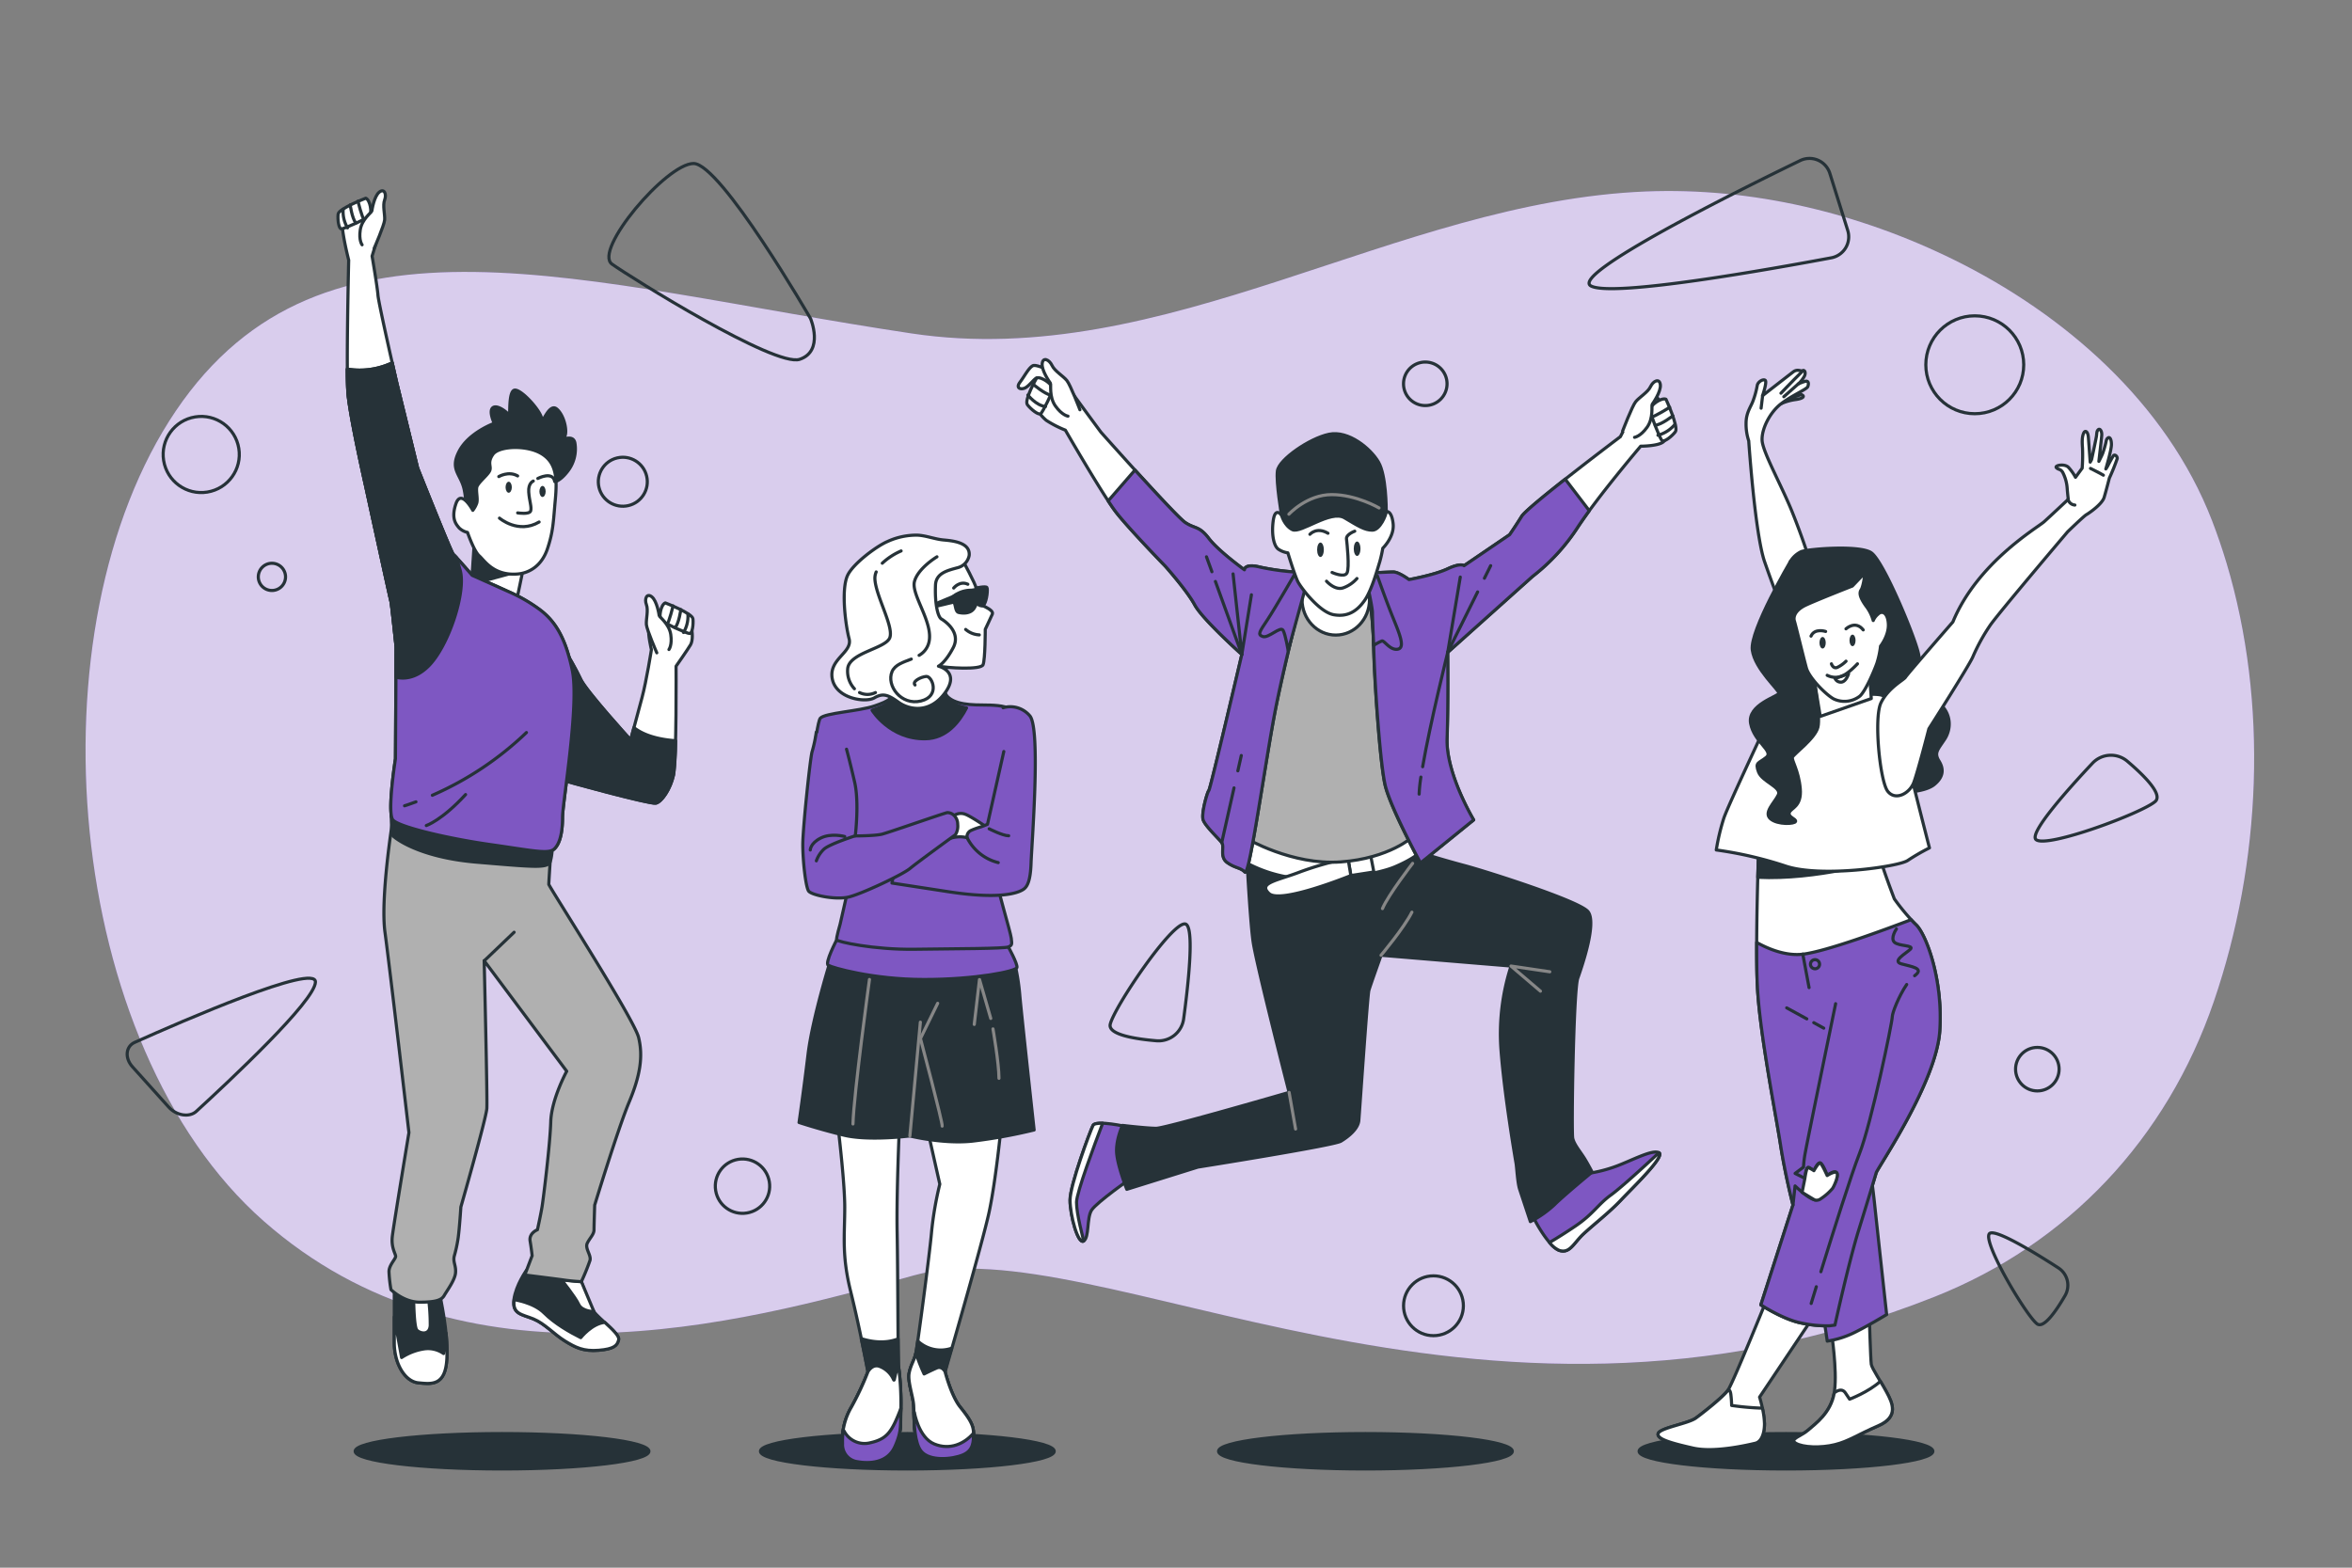 <svg xmlns="http://www.w3.org/2000/svg" viewBox="0 0 750 500"><rect x="0" y="0" width="750" height="500" fill="#808080" stroke="none"/><g id="freepik--background-simple--inject-246"><path d="M710,179.61q-2.06-6.87-4.62-13.52c-14.6-37.84-47.4-66-82.15-83.15C593,68,558.78,59.69,524.82,61.07c-80,3.23-153.05,57.44-234.14,45.28C184.93,90.5,103,61.68,56.07,131.05s-35.71,202.27,28,258.39S234,422.87,291.38,406.78,470,472,617,413.55c42.26-16.8,73.9-50.21,88.94-94.13C721.11,275.14,723.36,224.2,710,179.61Z" style="fill:#7E57C2"></path><path d="M710,179.61q-2.06-6.87-4.62-13.52c-14.6-37.84-47.4-66-82.15-83.15C593,68,558.78,59.69,524.82,61.07c-80,3.23-153.05,57.44-234.14,45.28C184.93,90.5,103,61.68,56.07,131.05s-35.71,202.27,28,258.39S234,422.87,291.38,406.78,470,472,617,413.55c42.26-16.8,73.9-50.21,88.94-94.13C721.11,275.14,723.36,224.2,710,179.61Z" style="fill:#fff;opacity:0.7"></path></g><g id="freepik--Graphics--inject-246"><path d="M583.5,55.3A6.8,6.8,0,0,0,574,51.23c-19.8,9.6-73.73,36.4-66.63,40s57.24-5.38,76.58-9a6.81,6.81,0,0,0,5.25-8.74Z" style="fill:none;stroke:#263238;stroke-linecap:round;stroke-linejoin:round"></path><path d="M42.23,340.23c-2.51-2.8-2.16-6.48.74-7.78,15.39-6.89,57.8-25.34,57.62-19.24s-27.41,31.53-38,41.26c-2.2,2-6.33,1.37-8.8-1.38Z" style="fill:none;stroke:#263238;stroke-linecap:round;stroke-linejoin:round"></path><path d="M258.46,101.59s-28.62-49.44-37.3-49.44-32.09,27.76-26,32.09,52,33,59.85,30.36S258.46,101.59,258.46,101.59Z" style="fill:none;stroke:#263238;stroke-linecap:round;stroke-linejoin:round"></path><path d="M678.39,242.82a8.09,8.09,0,0,0-11.15.6c-7.51,8-20.33,22.27-18,24.36,3.33,2.91,33.92-8.51,38-12.15C689.83,253.38,683.56,247.21,678.39,242.82Z" style="fill:none;stroke:#263238;stroke-linecap:round;stroke-linejoin:round"></path><path d="M658.5,413.22a6.58,6.58,0,0,0-2.11-8.82c-7.48-4.85-20.77-13-22.09-10.83-1.84,3.09,11.73,25.89,15.24,28.64C651.71,423.9,655.73,418,658.5,413.22Z" style="fill:none;stroke:#263238;stroke-linecap:round;stroke-linejoin:round"></path><path d="M368.73,331.94a8.09,8.09,0,0,0,8.71-7c1.47-10.87,3.59-29.95.44-30.26-4.4-.43-22.64,26.65-23.85,32C353.28,330,362,331.37,368.73,331.94Z" style="fill:none;stroke:#263238;stroke-linecap:round;stroke-linejoin:round"></path><circle cx="629.71" cy="116.34" r="15.61" style="fill:none;stroke:#263238;stroke-linecap:round;stroke-linejoin:round"></circle><path d="M461.43,122.41a6.94,6.94,0,1,0-6.94,6.94A6.94,6.94,0,0,0,461.43,122.41Z" style="fill:none;stroke:#263238;stroke-linecap:round;stroke-linejoin:round"></path><circle cx="649.66" cy="341" r="6.94" style="fill:none;stroke:#263238;stroke-linecap:round;stroke-linejoin:round"></circle><circle cx="198.61" cy="153.64" r="7.81" transform="translate(-29.99 49.74) rotate(-13.28)" style="fill:none;stroke:#263238;stroke-linecap:round;stroke-linejoin:round"></circle><circle cx="457.1" cy="416.46" r="9.54" style="fill:none;stroke:#263238;stroke-linecap:round;stroke-linejoin:round"></circle><circle cx="236.78" cy="378.3" r="8.67" transform="translate(-59.03 44.13) rotate(-9.47)" style="fill:none;stroke:#263238;stroke-linecap:round;stroke-linejoin:round"></circle><circle cx="64.16" cy="144.96" r="12.14" transform="translate(-22.39 12.15) rotate(-9.22)" style="fill:none;stroke:#263238;stroke-linecap:round;stroke-linejoin:round"></circle><path d="M91.05,184a4.34,4.34,0,1,0-4.34,4.33A4.34,4.34,0,0,0,91.05,184Z" style="fill:none;stroke:#263238;stroke-linecap:round;stroke-linejoin:round"></path></g><g id="freepik--shadow-4--inject-246"><path d="M616.35,462.87c0,3.11-21,5.64-46.84,5.64s-46.84-2.53-46.84-5.64,21-5.64,46.84-5.64S616.35,459.75,616.35,462.87Z" style="fill:#263238;stroke:#263238;stroke-linecap:round;stroke-linejoin:round"></path></g><g id="freepik--shadow-3--inject-246"><path d="M482.25,462.87c0,3.11-21,5.64-46.84,5.64s-46.84-2.53-46.84-5.64,21-5.64,46.84-5.64S482.25,459.75,482.25,462.87Z" style="fill:#263238;stroke:#263238;stroke-linecap:round;stroke-linejoin:round"></path></g><g id="freepik--shadow-2--inject-246"><path d="M336.17,462.87c0,3.11-21,5.64-46.84,5.64s-46.84-2.53-46.84-5.64,21-5.64,46.84-5.64S336.17,459.75,336.17,462.87Z" style="fill:#263238;stroke:#263238;stroke-linecap:round;stroke-linejoin:round"></path></g><g id="freepik--shadow-1--inject-246"><path d="M206.93,462.87c0,3.11-21,5.64-46.84,5.64s-46.84-2.53-46.84-5.64,21-5.64,46.84-5.64S206.93,459.75,206.93,462.87Z" style="fill:#263238;stroke:#263238;stroke-linecap:round;stroke-linejoin:round"></path></g><g id="freepik--character-4--inject-246"><path d="M568,128.73a16.81,16.81,0,0,1,4.5-1.28c2.5-.33,2.92-1,2.25-1.42s0-.08-3.25.67S568,128.73,568,128.73Z" style="fill:none;stroke:#263238;stroke-linecap:round;stroke-linejoin:round"></path><path d="M576.8,178s-1.86-6.1-5.25-14.57-9.49-19.31-9.66-23,2.55-9,6.1-11.69,8.13-4.57,8.47-5.42.34-2-.85-1.69a14,14,0,0,0-2.2.84,9.26,9.26,0,0,0,2-2.54c.51-1.18,0-2-.5-1.69s-1.7-.68-3.05.34-9.83,7.62-9.83,7.62,1.53-4.41.85-4.91-2.37.5-2.54,1.69a28.07,28.07,0,0,1-1.35,4.91c-.68,1.87-2.21,3.73-2.21,7.12a17,17,0,0,0,.85,5.59s2,29.81,5.08,38.61,4.41,12,4.41,12l9.82-9.66Z" style="fill:#fff;stroke:#263238;stroke-linecap:round;stroke-linejoin:round"></path><path d="M562.06,126.19s-.4,3.26-.48,4" style="fill:none;stroke:#263238;stroke-linecap:round;stroke-linejoin:round"></path><path d="M574.94,118.23,572.16,121c-1.34,1.33-4.25,4.41-4.25,4.41" style="fill:none;stroke:#263238;stroke-linecap:round;stroke-linejoin:round"></path><line x1="573.41" y1="122.46" x2="568.82" y2="126.53" style="fill:none;stroke:#263238;stroke-linecap:round;stroke-linejoin:round"></line><path d="M570.9,179.09a8,8,0,0,1,3.48-3.16c2.16-.83,18.44-2.16,22.26.33s13.46,25.59,15,31.73-1,11.13,5,14.95,5.65,9.47,3.49,12.79-3.49,4.32-1.83,7,1.33,5.15-1.49,7.48-9.47,2.49-9.47,2.49-11.47-28.08-13-34.89-3-24.91-7.14-24.75-16.12,7-16.62,7.31-1.16-3.65-1.16-8.8A77.47,77.47,0,0,1,570.9,179.09Z" style="fill:#263238;stroke:#263238;stroke-linecap:round;stroke-linejoin:round"></path><path d="M584,424.86s1.85,12,1,18.63c0,.26-.07.52-.11.76-1.12,6.47-6,9.81-8.25,11.81s-6.24,2.9-4,4.24,8,1.56,12.48.45,7.13-3.13,13.82-6,4.46-7.36,2.67-10.7-4.68-7.58-4.9-8.91-.67-16.5-.67-16.5Z" style="fill:#fff;stroke:#263238;stroke-linecap:round;stroke-linejoin:round"></path><path d="M598.94,454.73c6.68-2.9,4.46-7.36,2.67-10.7-.59-1.11-1.3-2.31-2-3.48-3.75,3.43-9.81,5.71-9.81,5.71l-1.34-2c-1.33-2-3.56,0-3.56,0-1.12,6.47-6,9.81-8.25,11.81s-6.24,2.9-4,4.24,8,1.56,12.48.44S592.25,457.62,598.94,454.73Z" style="fill:#fff;stroke:#263238;stroke-linecap:round;stroke-linejoin:round"></path><path d="M563.5,414.17s-10.92,27-12.48,29.19-7.8,7.13-10.25,8.92-11.37,3.12-12,4.9,4.24,3.12,11.15,4.68,18-1.11,19.83-1.56,2.9-2.9,2.9-6.24a37.66,37.66,0,0,0-1.56-8.47l17.61-26.3Z" style="fill:#fff;stroke:#263238;stroke-linecap:round;stroke-linejoin:round"></path><path d="M540.77,452.28c-2.45,1.78-11.37,3.12-12,4.9s4.24,3.12,11.15,4.68,18-1.12,19.83-1.56,2.9-2.9,2.9-6.24a24.77,24.77,0,0,0-.66-4.94,87.63,87.63,0,0,1-9.81-.86,32.53,32.53,0,0,0-.23-3.34c-.22-2-.89-1.56-.89-1.56C549.46,445.59,543.22,450.49,540.77,452.28Z" style="fill:#fff;stroke:#263238;stroke-linecap:round;stroke-linejoin:round"></path><path d="M560.83,269.75s-1.12,29.86-.45,44.57,5.8,40.56,7.36,50.59,4,19.39,4,19.39L561.5,416.17s7.13,4.68,12.92,5.8a38.56,38.56,0,0,0,8.92.89l1.78-.23s4.46-20.28,7.58-30.31,5.12-16.71,5.57-18.27,19.17-28.75,20.28-45.24-4.46-31-7.58-33.88a66.88,66.88,0,0,1-6.91-8.24s-4-10.48-4.23-12.26S560.83,269.75,560.83,269.75Z" style="fill:#fff;stroke:#263238;stroke-linecap:round;stroke-linejoin:round"></path><path d="M593.67,273c-11-1.57-32.84-3.2-32.84-3.2s-.15,4.08-.31,10c18.79.94,39.31-5.28,39.31-5.28Z" style="fill:#263238;stroke:#263238;stroke-linecap:round;stroke-linejoin:round"></path><path d="M564,229.41s-12.71,27-14.27,31.42a68.55,68.55,0,0,0-2.45,10.26,124.3,124.3,0,0,1,22.07,5.12c11.14,3.79,36.1.22,39-1.78a67.08,67.08,0,0,1,6.91-4s-8.69-33.66-8.69-35.88-2.46-10.93-6.25-12.71S568.63,224.51,564,229.41Z" style="fill:#fff;stroke:#263238;stroke-linecap:round;stroke-linejoin:round"></path><path d="M578.21,215l2.23,13.49,16.27-5.69-.56-8.3s-2.5,3.82-6.15,4.65S578.21,215,578.21,215Z" style="fill:#fff;stroke:#263238;stroke-linecap:round;stroke-linejoin:round"></path><path d="M570.9,179.09s-13,22.09-12.13,28.24,8.64,12.79,8.47,13.79-10.13,3.65-9,9.63,7.48,8.8,5,10.8-3.65,1.49-2.49,4.65,7.48,4.82,6.32,7.31-4.82,5.65-2.5,7.64,7.81,1.66,8,.83-2.49-1.33-2-2.82,4-1.83,3.49-7.64-2.82-9-2.49-10,7.31-6,8.14-9.64-1.33-15.28-1.33-15.28l-1.83-9.47Z" style="fill:#263238;stroke:#263238;stroke-linecap:round;stroke-linejoin:round"></path><path d="M594,183.42l-3.33,3.49s-10.65,4.17-14.65,6-4.16,4.16-3.83,5.16,3,12,3.83,15,6,8.32,8.66,9.82a8,8,0,0,0,8.41-.89c1.83-1.67,4.57-8.1,5.4-10.43a28,28,0,0,0,1.17-5.49s2.66-3.33,2.5-7-2-4.5-3.33-3.17a5.31,5.31,0,0,0-1.5,2,13.25,13.25,0,0,0-2.33-4.66c-2-2.83-2.17-4.16-1.5-5.16S595.13,181.59,594,183.42Z" style="fill:#fff;stroke:#263238;stroke-linecap:round;stroke-linejoin:round"></path><path d="M584,211.72s.5,1.66,1.83,1.16a10.24,10.24,0,0,0,2.83-2" style="fill:none;stroke:#263238;stroke-linecap:round;stroke-linejoin:round"></path><path d="M582.65,215.38a5.88,5.88,0,0,0,4,.5c2.33-.5,5.65-4.16,5.65-4.16" style="fill:none;stroke:#263238;stroke-linecap:round;stroke-linejoin:round"></path><path d="M585.15,216.38a2,2,0,0,0,2.16,1.16c1.5-.33,2.16-2.66,2.16-2.66Z" style="fill:none;stroke:#263238;stroke-linecap:round;stroke-linejoin:round"></path><ellipse cx="590.73" cy="204.25" rx="0.97" ry="1.84" style="fill:#263238"></ellipse><path d="M582.19,205c0,1-.43,1.84-1,1.84s-1-.82-1-1.84.44-1.84,1-1.84S582.19,204,582.19,205Z" style="fill:#263238"></path><path d="M588.64,200.56s3-2.83,5.5.34" style="fill:none;stroke:#263238;stroke-linecap:round;stroke-linejoin:round"></path><path d="M582.15,201.4s-3.49-1.17-4.66,1.49" style="fill:none;stroke:#263238;stroke-linecap:round;stroke-linejoin:round"></path><path d="M622.73,198.36S608.11,215.14,607.61,216s-5.48,3.32-7.81,8.14-.33,25.08,2.16,28.24,7,.66,8.31-2.83,4.81-17.11,4.81-17.11,12.8-20.1,14-22.92a60.78,60.78,0,0,1,5.48-10c2.33-3.49,24.75-29.9,24.75-29.9s5.15-5,6-5.48,5-3.33,5.65-5.49,1.66-6.14,1.66-6.14a67,67,0,0,0,2.51-6.23c.1-.82-.87-1.5-1.26-.87s-1.06,1.84-1.59,2.85a8,8,0,0,1-.78,1.31s1.79-6,1.79-7.79-.58-2.47-1.06-2.13-.53.63-.68,1.36a31.64,31.64,0,0,1-1.06,3.62c-.34.87-1.21,2.52-1.21,2.52s.82-7,.92-8.32-.58-2.27-1.11-1.79-.44,1.16-.58,2.08-1.5,7.3-1.55,7.45-.44.82-.44.82-.43-5.9-.58-7.88-1.06-2.37-1.49-1.4-.59,2.12-.39,4.73a55.24,55.24,0,0,1-.1,6.48l-2.13,2.91a15.31,15.31,0,0,0-2.27-3.2c-1.26-1.25-4.54-.58-3.82.15s1.26.29,2,1.45a12.94,12.94,0,0,1,1.45,5.27c.15,1.94.34,3.34.34,3.34s-5.61,5.27-7.69,7.15S630.54,179.4,622.73,198.36Z" style="fill:#fff;stroke:#263238;stroke-linecap:round;stroke-linejoin:round"></path><path d="M659.45,159.24a2.4,2.4,0,0,0,2.18,1.84" style="fill:none;stroke:#263238;stroke-linecap:round;stroke-linejoin:round"></path><path d="M666.61,149.4s3.46,1.73,4.11,2.16" style="fill:none;stroke:#263238;stroke-linecap:round;stroke-linejoin:round"></path><path d="M581.78,421.74l.89,6a29.75,29.75,0,0,0,7.58-2.23c4-1.78,11.36-6.24,11.36-6.24s-2.89-26.3-3.79-34.77S596,370.71,596,370.71l-15.38,38.11Z" style="fill:#7E57C2;stroke:#263238;stroke-linecap:round;stroke-linejoin:round"></path><path d="M609.39,293.33c-8.57,3.27-27.1,10.12-34.52,11-5.41.62-10.87-1.61-14.7-3.74,0,5.09,0,9.94.21,13.77.67,14.71,5.8,40.56,7.36,50.59s4,19.39,4,19.39L561.5,416.17s7.13,4.68,12.92,5.8a38.56,38.56,0,0,0,8.92.89l1.78-.23s4.46-20.28,7.58-30.31,5.12-16.71,5.57-18.27,19.17-28.75,20.28-45.24-4.46-31-7.58-33.88C610.46,294.45,609.92,293.9,609.39,293.33Z" style="fill:#7E57C2;stroke:#263238;stroke-linecap:round;stroke-linejoin:round"></path><line x1="578.37" y1="326.17" x2="581.55" y2="327.92" style="fill:none;stroke:#263238;stroke-linecap:round;stroke-linejoin:round"></line><line x1="569.74" y1="321.45" x2="576.15" y2="324.96" style="fill:none;stroke:#263238;stroke-linecap:round;stroke-linejoin:round"></line><path d="M585.34,320.12s-8.91,43.23-9.58,47a35.5,35.5,0,0,0-.67,5.13l-2.67,2,3.12,1.56s.22-4.23,1.56-3.34l1.33.89s1.12-2.67,2-2.45,2.23,4,2.23,4,3.56-2.9,3.12.45-4.9,7.13-6.69,7.35-6.68-4.46-6.68-4.46l-.67,6" style="fill:none;stroke:#263238;stroke-linecap:round;stroke-linejoin:round"></path><path d="M579.18,410.39l-1.64,5.34" style="fill:none;stroke:#263238;stroke-linecap:round;stroke-linejoin:round"></path><path d="M608,314c-2.47,3.62-4.6,9-4.6,10.31,0,1.78-6.69,34.1-10.48,43.68-2.54,6.42-8.57,25.63-12.28,37.62" style="fill:none;stroke:#263238;stroke-linecap:round;stroke-linejoin:round"></path><path d="M604.73,296.27s-2,2.9-.67,4.23,6.47.9,5.13,2.23-6,3.79-2.9,4.68,7.58,1.34,4.24,3.79" style="fill:none;stroke:#263238;stroke-linecap:round;stroke-linejoin:round"></path><line x1="574.87" y1="304.29" x2="576.87" y2="314.99" style="fill:none;stroke:#263238;stroke-linecap:round;stroke-linejoin:round"></line><path d="M580.22,307.52a1.45,1.45,0,1,1-1.45-1.44A1.45,1.45,0,0,1,580.22,307.52Z" style="fill:none;stroke:#263238;stroke-linecap:round;stroke-linejoin:round"></path><path d="M574.65,380.29l.89-4.46s.49-3.57,1-3.45a9.21,9.21,0,0,1,1.87,1s1.47-2.66,2-2.45,2.23,4,2.23,4,2.73-1.77,3.16-.75S585,378,584.39,379a17.57,17.57,0,0,1-3.77,3.33,2.13,2.13,0,0,1-2,.36C577.94,382.3,574.65,380.29,574.65,380.29Z" style="fill:#fff;stroke:#263238;stroke-linecap:round;stroke-linejoin:round"></path></g><g id="freepik--character-3--inject-246"><path d="M506.1,374.29a44.24,44.24,0,0,0,9.16-2.29c5-1.83,11.68-5.5,13.74-4.35s-8.47,11.22-12.14,15.11-8.7,7.79-11.91,10.76-4.35,6.41-7.78,5.27S488,387.34,488,385.51,506.1,374.29,506.1,374.29Z" style="fill:#7E57C2;stroke:#263238;stroke-linecap:round;stroke-linejoin:round"></path><path d="M502.43,391c-3.07,2.09-6.13,4-8.32,5.28a8.19,8.19,0,0,0,3.06,2.51c3.43,1.14,4.58-2.29,7.78-5.27s8.25-6.87,11.91-10.76,14.2-14,12.14-15.11c0,0-11.22,10.53-15.34,13.51S508.16,387.11,502.43,391Z" style="fill:#fff;stroke:#263238;stroke-linecap:round;stroke-linejoin:round"></path><path d="M359.54,359.4s-10.07-2.29-11-.46-7.33,19-7.33,23.82,2.52,14.2,4.35,13.05.92-7.33,2.52-9.84,13.06-10.54,13.06-10.54Z" style="fill:#7E57C2;stroke:#263238;stroke-linecap:round;stroke-linejoin:round"></path><path d="M351.62,358.24c-1.54,0-2.78.12-3.07.7-.92,1.84-7.33,19-7.33,23.82s2.52,14.2,4.35,13.05c-.23-1.14-2.29-8.47-2.29-12.36C343.28,380.36,349.17,364.65,351.62,358.24Z" style="fill:#fff;stroke:#263238;stroke-linecap:round;stroke-linejoin:round"></path><path d="M397.1,264.14s1.37,28.85,2.52,36.41,11.45,47.86,11.45,47.86-39.39,11.45-42.37,11.45-10.76-.92-10.76-.92-2.29,4.81-1.83,9.16,3.2,11.22,3.2,11.22L382,372.23s43.28-6.87,45.57-8.25,5.5-3.89,5.73-6.64,2.75-39.84,3.2-41.45,3.9-11.22,3.9-11.22l41.45,3.44a70.3,70.3,0,0,0-3.21,26.79c1.14,14.88,4.58,34.81,4.81,36.18s.46,6.18,1.14,8.24L488,389.63a34,34,0,0,0,7.56-5.27c3-3,12.13-10.53,12.13-10.53s-.91-1.83-2.29-4.12-3.43-4.58-3.89-6.64.23-47.18,1.6-51.07,6.18-17.86,3.21-21.3-32.52-12.82-39.39-14.65S455,272.61,455,272.61l-4.58-5.72s-3.43,7.33-23.35,3.43S397.1,264.14,397.1,264.14Z" style="fill:#263238;stroke:#263238;stroke-linecap:round;stroke-linejoin:round"></path><path d="M440.38,304.67s7.33-8.7,9.84-13.74" style="fill:none;stroke:#878787;stroke-linecap:round;stroke-linejoin:round"></path><polyline points="494.19 309.94 481.82 308.11 491.21 316.12" style="fill:none;stroke:#878787;stroke-linecap:round;stroke-linejoin:round"></polyline><path d="M450.45,275.36s-7.78,10.08-9.61,14.43" style="fill:none;stroke:#878787;stroke-linecap:round;stroke-linejoin:round"></path><line x1="411.07" y1="348.41" x2="413.13" y2="360.09" style="fill:none;stroke:#878787;stroke-linecap:round;stroke-linejoin:round"></line><path d="M397.78,275.36A43.34,43.34,0,0,0,414,280.17c9.62.92,24.73-1.14,30.69-3.66s8-4.58,8-4.58l-2.29-5s-9.39,6.41-20.61,6.87-23.58-3.21-25.64-3.89-6.87-2.52-6.87-2.52Z" style="fill:#fff;stroke:#263238;stroke-linecap:round;stroke-linejoin:round"></path><polygon points="429.84 273.76 430.76 279.25 438.09 278.11 436.94 272.15 429.84 273.76" style="fill:#fff;stroke:#263238;stroke-linecap:round;stroke-linejoin:round"></polygon><path d="M429.84,273.76a104.55,104.55,0,0,0-15.34,4.35c-7.1,2.75-13.51,3.43-9.85,6.87s26.11-5.73,26.11-5.73Z" style="fill:#fff;stroke:#263238;stroke-linecap:round;stroke-linejoin:round"></path><path d="M397.33,267.35s14.65,8.7,30.22,7.55,22.9-8,22.9-8-5.95-33-4.58-42.37,3-28.16,1.84-31.37-33.44-6-38-5-9.16,40.54-11.22,49S397.33,267.35,397.33,267.35Z" style="fill:#b0b0b0;stroke:#263238;stroke-linecap:round;stroke-linejoin:round"></path><ellipse cx="425.95" cy="191.21" rx="10.76" ry="11.34" style="fill:#fff;stroke:#263238;stroke-linecap:round;stroke-linejoin:round"></ellipse><path d="M416.22,186s-5.92,22.7-9.21,38.81-8.55,54.76-10,53.28-3-1.15-5.59-3-.82-5.1-1.81-6.41-5.26-5.27-5.92-7.24,1.32-8.88,1.81-9.37S396,208.73,396,208.73s-12.49-11.19-15-15.79-9.37-12.33-9.37-12.33S360.15,168.77,356,163.5s-16.28-26.31-16.28-26.31a34.74,34.74,0,0,1-6.08-3.12,13.47,13.47,0,0,1-3.29-4.11l3.45-8.06s-2.63-1.48-3.28-1.32-2.31,2.47-3.62,3.13-3.13.16-1.65-1.81,2.8-4.61,4.11-5.26,8.39,2.63,10.36,5.59,11.35,15.62,11.35,15.62,23.68,26.64,26.81,28.78,4.44,1,7.56,5.1,11.35,10,11.35,10,0-2.14,5.09-.83a78.18,78.18,0,0,0,13,1.65A3.74,3.74,0,0,1,416.22,186Z" style="fill:#fff;stroke:#263238;stroke-linecap:round;stroke-linejoin:round"></path><path d="M416.22,186a3.74,3.74,0,0,0-1.31-3.45,78.25,78.25,0,0,1-13-1.65c-5.09-1.31-5.09.83-5.09.83s-8.23-5.92-11.35-10-4.44-3-7.56-5.1c-1.68-1.15-9.28-9.35-16-16.71l-8.53,9.83c1,1.57,1.93,2.88,2.61,3.75,4.12,5.27,15.63,17.11,15.63,17.11s6.9,7.72,9.37,12.33,15,15.79,15,15.79-10,42.91-10.52,43.41-2.47,7.4-1.81,9.37,4.93,5.92,5.92,7.24-.82,4.6,1.81,6.41,4.11,1.48,5.59,3,6.74-37.16,10-53.28S416.22,186,416.22,186Z" style="fill:#7E57C2;stroke:#263238;stroke-linecap:round;stroke-linejoin:round"></path><path d="M330.55,120.58s-4.07,7.06-2.92,8.53,3.62,3.46,4.28,2.8,3.73-6.72,3.73-8S332,119.93,330.55,120.58Z" style="fill:#fff;stroke:#263238;stroke-linecap:round;stroke-linejoin:round"></path><path d="M329.53,122.63s3.53,3,5.56,3.41" style="fill:#fff;stroke:#263238;stroke-linecap:round;stroke-linejoin:round"></path><path d="M327.76,126s2.62,3.34,5.63,3.67" style="fill:#fff;stroke:#263238;stroke-linecap:round;stroke-linejoin:round"></path><path d="M344.36,130.69s-3-7.87-4.15-9.31-3.9-3-4.75-4.83-2.88-2.8-3.13-.6,2.37,5.93,2.63,6.27-.51,4.32,1.6,7.29,4,3.22,4,3.22" style="fill:#fff;stroke:#263238;stroke-linecap:round;stroke-linejoin:round"></path><path d="M413.38,182.23s-6.86,11.91-9.28,15.54-3.23,4.65-1.41,5.25,5.65-3.43,6.45-2,1.62,6.46,1.62,6.46l5.45-19.78S416,181.43,413.38,182.23Z" style="fill:#7E57C2;stroke:#263238;stroke-linecap:round;stroke-linejoin:round"></path><polyline points="399.05 189.7 395.99 208.72 393.2 183.04" style="fill:none;stroke:#263238;stroke-linecap:round;stroke-linejoin:round"></polyline><line x1="386.45" y1="182.35" x2="384.72" y2="177.59" style="fill:none;stroke:#263238;stroke-linecap:round;stroke-linejoin:round"></line><line x1="395.99" y1="208.73" x2="387.57" y2="185.45" style="fill:none;stroke:#263238;stroke-linecap:round;stroke-linejoin:round"></line><line x1="394.72" y1="245.85" x2="395.82" y2="240.96" style="fill:#fff;stroke:#263238;stroke-linecap:round;stroke-linejoin:round"></line><line x1="389.58" y1="268.75" x2="393.5" y2="251.29" style="fill:#fff;stroke:#263238;stroke-linecap:round;stroke-linejoin:round"></line><path d="M435.78,187.28c.2-.81,2,7.67,2.22,18.57s2,37.13,3.63,44.39,11.31,25,11.31,25l16.95-13.73s-8.88-14.73-8.48-26,.2-27.44.2-27.44l27.05-24.22A63.53,63.53,0,0,0,503,168.31c6.46-9.89,20.18-26,20.18-26s5.66,0,7.27-1.42a16.48,16.48,0,0,0,3-4.64s-4-9.28-5.25-9.48-8.27,5.45-9.08,7.46-2.42,5.05-2.42,5.05-29.47,22.2-31.48,25.43-3.84,5.85-3.84,5.85l-14.53,9.89s-1-1-5.25,1-12.31,3.43-12.31,3.43-3.23-2.42-5-2.42-9.08.4-9.08.4Z" style="fill:#fff;stroke:#263238;stroke-linecap:round;stroke-linejoin:round"></path><path d="M485.23,164.68c-2,3.23-3.84,5.85-3.84,5.85l-14.53,9.89s-1-1-5.25,1-12.31,3.43-12.31,3.43-3.23-2.42-5-2.42-9.08.4-9.08.4l.6,4.44c.2-.81,2,7.67,2.22,18.57s2,37.13,3.63,44.39,11.31,25,11.31,25l16.95-13.73s-8.88-14.73-8.48-26,.2-27.44.2-27.44l27.05-24.22A63.53,63.53,0,0,0,503,168.31c1.09-1.67,2.39-3.51,3.79-5.43l-7.68-10.06C492.38,158.11,486.12,163.25,485.23,164.68Z" style="fill:#7E57C2;stroke:#263238;stroke-linecap:round;stroke-linejoin:round"></path><path d="M439.21,183.65s2.83,8.07,5.05,13.52,3.83,9.48,1.41,9.89-4.24-2.83-5-2.63a14.31,14.31,0,0,0-2.63,1.42s-.4-8.48-.4-10.5-2.42-12.51-2.42-12.51Z" style="fill:#7E57C2;stroke:#263238;stroke-linecap:round;stroke-linejoin:round"></path><path d="M453.09,247.85a46.89,46.89,0,0,0-.56,5.42" style="fill:none;stroke:#263238;stroke-linecap:round;stroke-linejoin:round"></path><path d="M465.65,184.05l-4,24s-5.58,22.46-8,36.49" style="fill:none;stroke:#263238;stroke-linecap:round;stroke-linejoin:round"></path><line x1="473.35" y1="184.42" x2="475.34" y2="180.42" style="fill:none;stroke:#263238;stroke-linecap:round;stroke-linejoin:round"></line><line x1="461.61" y1="208.07" x2="471.18" y2="188.79" style="fill:none;stroke:#263238;stroke-linecap:round;stroke-linejoin:round"></line><path d="M531.24,127.34s4.11,8.88,3,10.36-3.62,3.46-4.28,2.8-3.78-8.55-3.78-9.87S529.76,126.68,531.24,127.34Z" style="fill:#fff;stroke:#263238;stroke-linecap:round;stroke-linejoin:round"></path><path d="M532.42,129.91s-4.75,3-5.93,3.14" style="fill:#fff;stroke:#263238;stroke-linecap:round;stroke-linejoin:round"></path><path d="M533.43,132.62s-3.55,2.8-5.59,3" style="fill:#fff;stroke:#263238;stroke-linecap:round;stroke-linejoin:round"></path><path d="M534.11,135.33a10.59,10.59,0,0,1-5.42,3.48" style="fill:#fff;stroke:#263238;stroke-linecap:round;stroke-linejoin:round"></path><path d="M517.43,137.45s3-7.88,4.15-9.32,3.89-3,4.74-4.82,2.88-2.8,3.13-.6-2.37,5.93-2.62,6.27.51,4.32-1.61,7.29-4,3.21-4,3.21" style="fill:#fff;stroke:#263238;stroke-linecap:round;stroke-linejoin:round"></path><path d="M408.66,164.33s-2-2.8-2.64,1.64.17,8.22,1.65,9.21a7.33,7.33,0,0,0,3,1.15s2.3,7.56,3.29,9.37,6.74,9.54,11.34,10.36,7.57-1.31,9.87-4.6,4.28-10.69,4.77-12.17a41.32,41.32,0,0,0,1-4.44s3.78-3.62,3.29-7.89-2.14-3.79-2.14-3.79-2.8,2-4,2.14-6.08-3.29-10.69-3-12,2.8-13.48,3S408.66,164.33,408.66,164.33Z" style="fill:#fff;stroke:#263238;stroke-linecap:round;stroke-linejoin:round"></path><path d="M432,169.42s-2.8,1-2.63,2.47,1,9.21.16,10.85-4.77-.16-4.77-.16" style="fill:none;stroke:#263238;stroke-linecap:round;stroke-linejoin:round"></path><path d="M423,185.37s2.63,3,5.26,2.14a10.64,10.64,0,0,0,4.44-3" style="fill:none;stroke:#263238;stroke-linecap:round;stroke-linejoin:round"></path><path d="M422.14,175.34c0,1.27-.48,2.31-1.07,2.31s-1.07-1-1.07-2.31.48-2.3,1.07-2.3S422.14,174.07,422.14,175.34Z" style="fill:#263238"></path><ellipse cx="432.75" cy="175.01" rx="1.07" ry="2.3" style="fill:#263238"></ellipse><path d="M417.7,170.41s2.14-2.47,5.76-.33" style="fill:none;stroke:#263238;stroke-linecap:round;stroke-linejoin:round"></path><path d="M408.66,164.33s.82,3.28,3.45,4.6,12.17-6.41,16.61-3.78,6.41,3.94,8.88,3.94,4.44-4.93,4.44-5.92,0-11.51-2.47-15.78-9.54-10.2-15.79-8.88-15.95,8.06-16.44,11.67S408.66,164.33,408.66,164.33Z" style="fill:#263238;stroke:#263238;stroke-linecap:round;stroke-linejoin:round"></path><path d="M411,164s5.75-6.25,13.65-6.25S439.74,162,439.74,162" style="fill:none;stroke:#878787;stroke-linecap:round;stroke-linejoin:round"></path></g><g id="freepik--character-2--inject-246"><path d="M319.27,359s-1.71,17.54-3.86,27.57-14.05,51-14.05,51,1.91,7.64,4.78,11.22,4.29,5.73,4.29,8.36,0,5.49-3.34,6.92-10.74,2.15-13.37-1.19-2.15-11.94-2.39-14.8-1.91-7.41-1.43-10,1.67-4.06,2.15-6.45,4.3-30.8,5-38.68a109.34,109.34,0,0,1,2.63-15.28s-3.82-16.95-4.06-18.14S319.27,359,319.27,359Z" style="fill:#fff;stroke:#263238;stroke-linecap:round;stroke-linejoin:round"></path><path d="M293.72,462.82c2.63,3.34,10,2.63,13.37,1.19s3.34-4.29,3.34-6.92-1.43-4.78-4.29-8.36-4.78-11.22-4.78-11.22a63.59,63.59,0,0,1,2.1-7.51,10.74,10.74,0,0,1-10.82-2.3c-.29,2-.5,3.39-.59,3.84-.48,2.39-1.67,3.82-2.15,6.45s1.19,7.16,1.43,10S291.09,459.48,293.72,462.82Z" style="fill:#263238;stroke:#263238;stroke-linecap:round;stroke-linejoin:round"></path><path d="M291.33,448c.24,2.86-.24,11.46,2.39,14.8s10,2.63,13.37,1.19,3.34-4.29,3.34-6.92-1.43-4.78-4.29-8.36-4.78-11.22-4.78-11.22-.95-1.91-2.63-1.19-4.05,1.91-4.05,1.91a60.18,60.18,0,0,1-2.63-6.69c-.48,2.39-1.67,3.82-2.15,6.45S291.09,445.15,291.33,448Z" style="fill:#fff;stroke:#263238;stroke-linecap:round;stroke-linejoin:round"></path><path d="M297.91,460.54c-5-2.05-6.35-10.11-6.35-10.11l-.14.05c.09,3.78.22,9.7,2.3,12.34,2.63,3.34,10,2.63,13.37,1.19s3.34-4.29,3.34-6.92C307.53,460.49,302.88,462.6,297.91,460.54Z" style="fill:#7E57C2;stroke:#263238;stroke-linecap:round;stroke-linejoin:round"></path><path d="M266.5,353.23s2.87,22.44,2.87,31.75-1,15.28,1.91,27,5.49,25.55,5.49,25.55a91,91,0,0,1-5.25,11.22,20.88,20.88,0,0,0-2.87,11.7,5.47,5.47,0,0,0,4.78,5.73c3.82.72,9.55.48,11.93-4.77s1.67-7.41,1.91-12.18a88.61,88.61,0,0,0-.71-13.13c-.24-1.91-.24-30.56-.48-43s.72-33.9.72-33.9Z" style="fill:#fff;stroke:#263238;stroke-linecap:round;stroke-linejoin:round"></path><path d="M274.64,426.94c1.27,6.05,2.13,10.57,2.13,10.57a91,91,0,0,1-5.25,11.22,20.88,20.88,0,0,0-2.87,11.7,5.47,5.47,0,0,0,4.78,5.73c3.82.72,9.55.48,11.93-4.77s1.68-7.41,1.91-12.18a88.61,88.61,0,0,0-.71-13.13c-.08-.63-.13-4.16-.18-9.05C281.81,428.79,277.09,427.74,274.64,426.94Z" style="fill:#263238;stroke:#263238;stroke-linecap:round;stroke-linejoin:round"></path><path d="M284.89,439.9a7.92,7.92,0,0,0-4.3-4.06c-2.39-1-3.82,1.67-3.82,1.67a91,91,0,0,1-5.25,11.22,20.88,20.88,0,0,0-2.87,11.7,5.47,5.47,0,0,0,4.78,5.73c3.82.72,9.55.48,11.93-4.77s1.68-7.41,1.91-12.18a88.61,88.61,0,0,0-.71-13.13C285.12,438,285.36,441.09,284.89,439.9Z" style="fill:#fff;stroke:#263238;stroke-linecap:round;stroke-linejoin:round"></path><path d="M285.36,461.39c2.39-5.26,1.68-7.41,1.91-12.18-2.86,7.4-4.29,9.79-10,11a7.33,7.33,0,0,1-8.12-3.82l-.29,0a26.61,26.61,0,0,0-.19,4.08,5.47,5.47,0,0,0,4.78,5.73C277.25,466.88,283,466.64,285.36,461.39Z" style="fill:#7E57C2;stroke:#263238;stroke-linecap:round;stroke-linejoin:round"></path><path d="M265.07,305.48s-6,19.1-7.4,30.8S254.8,358,254.8,358s6.45,2.15,14.33,4.06,21,.24,21,.24,10.5,2.63,19.82,1.67a164.93,164.93,0,0,0,19.81-3.58s-3.82-34.86-4.53-42.5a69.07,69.07,0,0,0-1.91-11.7Z" style="fill:#263238;stroke:#263238;stroke-linecap:round;stroke-linejoin:round"></path><line x1="290.14" y1="362.3" x2="293.48" y2="326.01" style="fill:none;stroke:#878787;stroke-linecap:round;stroke-linejoin:round"></line><path d="M299,320l-5.49,11.22s7.16,27,6.93,27.94" style="fill:none;stroke:#878787;stroke-linecap:round;stroke-linejoin:round"></path><polyline points="310.67 326.73 312.34 312.4 315.93 324.82" style="fill:none;stroke:#878787;stroke-linecap:round;stroke-linejoin:round"></polyline><path d="M277.25,312.4s-5,36.53-5.26,46.08" style="fill:none;stroke:#878787;stroke-linecap:round;stroke-linejoin:round"></path><path d="M316.64,328.16s1.91,11,1.91,15.76" style="fill:none;stroke:#878787;stroke-linecap:round;stroke-linejoin:round"></path><path d="M266.79,299.79s-3.87,7.36-2.68,8.08,14.09,4.53,30.57,4.53,29.36-2.62,29.6-3.82-2.74-6.56-2.74-6.56l-29.73-3.94Z" style="fill:#7E57C2;stroke:#263238;stroke-linecap:round;stroke-linejoin:round"></path><path d="M301.5,211.26s-1.89,5.17-.76,8.61,4.65,4.75,10.41,4.94,14.47-.75,14.1,6.86-7.24,48.45-7.42,49.38,4.45,16.33,4.64,18.19.37,2.22-.93,2.78-16.7.56-29.88.74-24.69-2.41-24.87-3,1.11-5,1.11-5l3.53-15.59s-10.58,1.3-12.07,1.3-3-11.51-2.41-16.89,3.15-32.85,4.64-34.53,12.44-2.22,17.26-3.89,6.13-2.42,6.13-5.94V207.36l15.77,1.11Z" style="fill:#7E57C2;stroke:#263238;stroke-linecap:round;stroke-linejoin:round"></path><path d="M308.21,225.78c-3.65-.66-5.95-2.12-6.84-4.84-1.2-3.67.8-9.17.8-9.17l-.79-3-16.78-1.19v12.64c0,3.75-1.38,4.54-6.51,6.32,0,0,5.72,9.28,17,9.08C301.87,235.54,306,230.08,308.21,225.78Z" style="fill:#263238;stroke:#263238;stroke-linecap:round;stroke-linejoin:round"></path><path d="M306.89,178.52s4.34,8,4.34,9-.7,4-.18,4.52,6.08,2.26,5.39,3.82-2.26,4.86-2.26,4.86,0,9.55-.7,11.29-11.62,1-14.23.43-10.78-9.29-10.78-9.29l-1.56-10.77s4.86-11.46,8.86-12.15S306.89,178.52,306.89,178.52Z" style="fill:#fff;stroke:#263238;stroke-linecap:round;stroke-linejoin:round"></path><path d="M307.93,200.75a7.12,7.12,0,0,0,4.34,1.74" style="fill:none;stroke:#263238;stroke-linecap:round;stroke-linejoin:round"></path><path d="M311.23,187.55s3.12-.69,3.47-.17,0,4-.87,5.38-2.78-.69-2.78-.69Z" style="fill:#263238;stroke:#263238;stroke-linecap:round;stroke-linejoin:round"></path><path d="M309.84,188.25a9.05,9.05,0,0,0-4.34,1c-2.61,1.21-2.44,2.78-1.57,2.78s.52,3,1.74,3.3,3.82.52,5-1.39S313.14,187.38,309.84,188.25Z" style="fill:#263238;stroke:#263238;stroke-linecap:round;stroke-linejoin:round"></path><polygon points="304.11 190.16 293.69 194.5 303.93 192.07 304.11 190.16" style="fill:#263238;stroke:#263238;stroke-linecap:round;stroke-linejoin:round"></polygon><path d="M304.11,187.55s1.91-2.43,4.51-1.21" style="fill:none;stroke:#263238;stroke-linecap:round;stroke-linejoin:round"></path><path d="M309.05,177.15a5,5,0,0,1-3.82,3.95c-3,.84-6.77,1.65-6.92,5.51-.24,5.87.71,10.11,1.88,10.81s6.35,4.24,3.76,9.17-4.7,5.88-4.7,5.88,7.06,1.65,2.12,8.47-11.53,5.41-14.82,3.05-4.94-3.05-7.76-1.41-12.22.24-13.4-6.11,6.54-8.3,5.37-12.77-2.59-15.75-.47-20.22c1.75-3.7,9.27-9.34,12.78-10.8a22.12,22.12,0,0,1,9.44-2c2.87.13,5.52,1.28,8.39,1.54S309.44,173,309.05,177.15Z" style="fill:#fff;stroke:#263238;stroke-linecap:round;stroke-linejoin:round"></path><path d="M290.59,210.21c-2.56,1-5.19,1.78-6.14,4-1.88,4.43,2.89,10.91,9.2,9.37s3.58-8,1.71-7.84-4.61,1.7-3.58,2.73" style="fill:none;stroke:#263238;stroke-linecap:round;stroke-linejoin:round"></path><path d="M298.77,177.59s-6,3.58-7.16,7.84,6.13,13.13,4.6,19.44a6.46,6.46,0,0,1-3.13,4.14" style="fill:none;stroke:#263238;stroke-linecap:round;stroke-linejoin:round"></path><path d="M274.09,220.89a5.74,5.74,0,0,0,5.07,0" style="fill:none;stroke:#263238;stroke-linecap:round;stroke-linejoin:round"></path><path d="M279.4,182.41a5.15,5.15,0,0,0-.41,2.34c.34,5.46,6,15,4.77,18.58s-13.12,4.78-13.46,10.06a8.28,8.28,0,0,0,2.15,6.28" style="fill:none;stroke:#263238;stroke-linecap:round;stroke-linejoin:round"></path><path d="M287.34,175.72a21.12,21.12,0,0,0-6,3.91" style="fill:none;stroke:#263238;stroke-linecap:round;stroke-linejoin:round"></path><path d="M304.28,260.07a3.91,3.91,0,0,1,3.53-.37c2,.74,7.61,4.64,7.61,4.64s-5,.56-7.06,2.78-6.68.75-6.68.75Z" style="fill:#fff;stroke:#263238;stroke-linecap:round;stroke-linejoin:round"></path><path d="M319.87,225.73a8.14,8.14,0,0,1,8.54,2.6c3.53,4.27.56,41.21.37,47s-1.3,7.43-2.23,8.17-5.75,3.71-23.94.93l-18.19-2.79,1.67-8.35s11.88-3.71,15.59-5.38a10.17,10.17,0,0,1,6.68-.75,2.23,2.23,0,0,1,1.12-2.22,21.59,21.59,0,0,1,3-1.12,22.07,22.07,0,0,0,2.41-.92l5.2-23.21" style="fill:#7E57C2;stroke:#263238;stroke-linecap:round;stroke-linejoin:round"></path><path d="M260.29,233.53a45.43,45.43,0,0,1-1.3,6.12c-.56,1.3-3,24.5-3,29.7s.93,13.55,1.86,14.85,8.55,2.86,12.64,1.93S287.76,279,290.17,277s14.48-10.76,14.48-10.76a5.25,5.25,0,0,0,.74-3.34,4,4,0,0,0-1.11-2.79,3.1,3.1,0,0,0-2.23-.93c-1.11.19-18.56,6.31-20.79,6.87s-8.53.56-8.53.56,1.3-10.58-.19-17.08-2.6-10.58-2.6-10.58" style="fill:#7E57C2;stroke:#263238;stroke-linecap:round;stroke-linejoin:round"></path><path d="M272.73,266.57s-8.17,2.6-10,4.27a9.5,9.5,0,0,0-2.41,3.71" style="fill:none;stroke:#263238;stroke-linecap:round;stroke-linejoin:round"></path><path d="M308.36,267.12a15.19,15.19,0,0,0,9.95,8" style="fill:none;stroke:#263238;stroke-linecap:round;stroke-linejoin:round"></path><path d="M315.42,264.34s4.32,2.22,6.23,2.22" style="fill:none;stroke:#263238;stroke-linecap:round;stroke-linejoin:round"></path><path d="M258.38,271.1s0-2.15,3.35-3.82,7.64-.48,7.64-.48" style="fill:none;stroke:#263238;stroke-linecap:round;stroke-linejoin:round"></path></g><g id="freepik--character-1--inject-246"><path d="M151.39,170.64l-.83,12.85s7.46,8.08,8.29,11.19,4.15,14.52,5,11.82-.42-10.16.2-12.23,2.91-13.48,2.91-13.48a37.54,37.54,0,0,1-8.09-3.31C156,175.61,151.39,170.64,151.39,170.64Z" style="fill:#fff;stroke:#263238;stroke-linecap:round;stroke-linejoin:round"></path><polygon points="165.69 182.15 154.75 185.11 150.56 183.49 151.79 172.99 165.69 182.15" style="fill:#263238;stroke:#263238;stroke-linecap:round;stroke-linejoin:round"></polygon><path d="M148.07,163s1-1.45,0-6.63-4.77-6.43-1.66-12.44,11.2-8.91,11.2-8.91-1.87-3.94-.42-5,4.77,1.66,5.19,2.49-.42-8.09,1.86-8.09,8.5,7,8.5,9.33,2.28-5.39,4.77-3.31,3.52,7.46,2.49,8.91,2.69-1,3.31,1.87a11.55,11.55,0,0,1-2.48,9.33c-2.28,2.9-3.94,3.11-3.94,3.11s-4.36-7-8.92-6.85-9.33.83-9.33,2.91a6.66,6.66,0,0,1-2.07,5.39c-1.86,2.07-2.07,4.76-3.11,7.25s.21,4.36-2.28,3.53A4.84,4.84,0,0,1,148.07,163Z" style="fill:#263238;stroke:#263238;stroke-linecap:round;stroke-linejoin:round"></path><path d="M150.77,162.76s-3.73-7-5.39-2.08.2,6.64,1,7.67a5.61,5.61,0,0,0,2.7,1.46s2.07,6,3.73,7.46,4.56,6.43,12.23,5.8c3.61-.29,7.67-2.48,9.54-8.08s1.86-8.71,2.49-15.55.41-11.82-4.36-14.72-13.68-2.49-15.55.21-.41,3.73-1,5.18-3.94,3.94-4.15,5.39.42,3.73,0,5A8.39,8.39,0,0,1,150.77,162.76Z" style="fill:#fff;stroke:#263238;stroke-linecap:round;stroke-linejoin:round"></path><path d="M170.05,153.43s-1.66.62-1.45,3.52,1,4.77.62,6-4.15.63-4.15.63" style="fill:none;stroke:#263238;stroke-linecap:round;stroke-linejoin:round"></path><path d="M159.27,165.25s6,5.18,12.64,1.24" style="fill:none;stroke:#263238;stroke-linecap:round;stroke-linejoin:round"></path><path d="M163.21,155.4c0,1-.47,1.76-1,1.76s-1-.79-1-1.76.47-1.76,1-1.76S163.21,154.42,163.21,155.4Z" style="fill:#263238"></path><path d="M174,156.75c0,1-.47,1.76-1,1.76s-1-.79-1-1.76.47-1.77,1-1.77S174,155.77,174,156.75Z" style="fill:#263238"></path><path d="M159.06,152s3.11-1.87,6-.21" style="fill:none;stroke:#263238;stroke-linecap:round;stroke-linejoin:round"></path><path d="M171.5,152.6s4.77-2.49,5.39,1" style="fill:none;stroke:#263238;stroke-linecap:round;stroke-linejoin:round"></path><path d="M181.16,209.2s2.21,3.63,4,7.46S201.1,236,201.1,236s2.21-8.26,3.62-13.49,3-15.31,3-15.31-1.2-5-.8-6.65.4-5.64,1.61-6,11.48,4,11.88,5.44.61,4.23-.2,5.64-4.63,6.85-4.63,6.85.2,30-.81,34.64-3.82,8.66-5.64,9.06-29-7-31.41-7.85S181.16,209.2,181.16,209.2Z" style="fill:#fff;stroke:#263238;stroke-linecap:round;stroke-linejoin:round"></path><path d="M209.15,256.13c1.82-.4,4.64-4.43,5.64-9.06a87.72,87.72,0,0,0,.65-10.82c-7.23-.53-11.18-2.49-13.29-4.19L201.1,236s-14.1-15.51-15.91-19.33-4-7.46-4-7.46-5.84,38.27-3.42,39.08S207.34,256.53,209.15,256.13Z" style="fill:#263238;stroke:#263238;stroke-linecap:round;stroke-linejoin:round"></path><path d="M185.38,408.78s2.34,7.21,4,9.55,8.28,7,7.85,8.91-1.48,3-6.37,3.4-7.43-.85-10.82-3-6.37-5.52-10-7-6.79-1.48-6.16-6.15,4-9.34,4-9.34Z" style="fill:#263238;stroke:#263238;stroke-linecap:round;stroke-linejoin:round"></path><path d="M170.1,420.66c3.61,1.49,6.58,4.89,10,7s5.94,3.4,10.82,3,5.95-1.49,6.37-3.4c.26-1.18-2.15-3.41-4.43-5.5-4.12.38-7.67,4.87-7.67,4.87-3.4-1.7-8.28-4.46-11.67-7.86s-9.56-4.24-9.56-4.24C163.31,419.18,166.49,419.18,170.1,420.66Z" style="fill:#fff;stroke:#263238;stroke-linecap:round;stroke-linejoin:round"></path><path d="M179,408.14s4.45,5.52,5.51,7.85,4.89,2.34,4.89,2.34l-4-9.55Z" style="fill:#fff;stroke:#263238;stroke-linecap:round;stroke-linejoin:round"></path><path d="M125.73,409v19.32c0,6.58,3.4,12.31,7.65,12.73s8.7,1.06,9.12-7.85-2.12-18.89-2.12-20S125.73,409,125.73,409Z" style="fill:#263238;stroke:#263238;stroke-linecap:round;stroke-linejoin:round"></path><path d="M142.5,433.19a54.35,54.35,0,0,0-.27-8c-.32,2.79-.79,6.5-.79,6.5a8.65,8.65,0,0,0-6.15-1.48,18.06,18.06,0,0,0-7.22,2.76l-2.34-12.93v8.26c0,6.58,3.4,12.31,7.65,12.73S142.08,442.1,142.5,433.19Z" style="fill:#fff;stroke:#263238;stroke-linecap:round;stroke-linejoin:round"></path><path d="M131.89,412.81s0,10.4,1.06,11.46,4,1.7,4.25-1.48a64,64,0,0,0-.64-9.34Z" style="fill:#fff;stroke:#263238;stroke-linecap:round;stroke-linejoin:round"></path><path d="M125.1,262.41s-3.82,24.09-2.34,34.92,7.64,63.9,7.64,63.9-4.88,29.5-5.3,33.11,1.06,5.52,1.06,6.37-2.12,2.76-2.12,4.88a44.26,44.26,0,0,0,.63,5.73s4,4,9.13,4,7-.64,7.85-2.13,3.4-4.88,3.61-7.21-.85-3.4-.42-5.31a45.28,45.28,0,0,0,1.27-5.94c.43-3.19.85-9.77.85-9.77s8.07-28.23,8.28-31.42-.85-47.12-.85-47.12l26.32,35.24s-4.88,8.91-5.09,16.13-2.34,24.41-2.76,27-1.49,7.43-1.49,7.43-2.76,1.06-2.33,3.61.64,4.67.64,4.67l-2.34,6.15s6.79.85,11.68,1.49a61.34,61.34,0,0,0,6.36.64,69.56,69.56,0,0,0,2.76-6.8c.43-1.7-1.7-3.82-.85-5.52s2.13-2.76,2.13-4.24.21-7.86.21-7.86,7.43-24.41,11-32.9,4.46-14.65,3-20.59S175,282.68,175,282.05s.43-7.22.43-7.22-28.45-3.18-37.58-4.67S125.1,262.41,125.1,262.41Z" style="fill:#b0b0b0;stroke:#263238;stroke-linecap:round;stroke-linejoin:round"></path><line x1="154.39" y1="306.46" x2="163.94" y2="297.33" style="fill:#fff;stroke:#263238;stroke-linecap:round;stroke-linejoin:round"></line><path d="M124.72,257.08s0,8.84.6,9.51,8.19,6.85,26.77,8.4,22.57,2,23.37-.22.8-7.74.8-7.74-22.77-3.54-34.36-6.42A158.07,158.07,0,0,0,124.72,257.08Z" style="fill:#263238;stroke:#263238;stroke-linecap:round;stroke-linejoin:round"></path><path d="M150.56,183.49s-5.39-6.22-6-6.64-11.4-27.57-11.4-27.57l-6.64-27.16s-5.8-25.29-6-28-1.87-12.44-1.87-12.44,3.81-12.08,3.61-14.15-10.75.6-12.61,1.43,1.54,14,1.54,14-.83,35-.21,42.5,5.6,29.44,5.6,29.44,7.88,36.28,8.09,36.9,1.65,14.51,1.65,14.51L126.1,242s-2.7,17.21-.83,19.49,17.83,6,31.09,7.88,18.45,3.11,20.32,1.45,2.7-5.39,2.7-10.16,5.39-35.87,3.11-46.85-5.81-16-10.58-19.49a50.71,50.71,0,0,0-9.66-5.54Z" style="fill:#fff;stroke:#263238;stroke-linecap:round;stroke-linejoin:round"></path><path d="M171.91,194.27a50.71,50.71,0,0,0-9.66-5.54l-11.69-5.24s-5.39-6.22-6-6.64-11.4-27.57-11.4-27.57l-6.64-27.16s-.62-2.68-1.45-6.39a24.31,24.31,0,0,1-14.32,2c0,3.39.09,6.15.22,7.71.62,7.46,5.6,29.44,5.6,29.44s7.88,36.28,8.09,36.9,1.65,14.51,1.65,14.51L126.1,242s-2.7,17.21-.83,19.49,17.83,6,31.09,7.88,18.45,3.11,20.32,1.45,2.7-5.39,2.7-10.16,5.39-35.87,3.11-46.85S176.68,197.79,171.91,194.27Z" style="fill:#7E57C2;stroke:#263238;stroke-linecap:round;stroke-linejoin:round"></path><path d="M137.87,253.64a102.7,102.7,0,0,0,30-20" style="fill:none;stroke:#263238;stroke-linecap:round;stroke-linejoin:round"></path><path d="M129,257s1.35-.4,3.64-1.26" style="fill:none;stroke:#263238;stroke-linecap:round;stroke-linejoin:round"></path><path d="M135.94,263.3s4.95-1.64,12.52-9.88" style="fill:none;stroke:#263238;stroke-linecap:round;stroke-linejoin:round"></path><path d="M116.63,63.22s-8.62,3.31-8.81,5.07S108,73,108.87,73s8.19-3.3,9-4.19S118.07,63.75,116.63,63.22Z" style="fill:#fff;stroke:#263238;stroke-linecap:round;stroke-linejoin:round"></path><path d="M114.14,64.18s1.27,5.13,2,6" style="fill:#fff;stroke:#263238;stroke-linecap:round;stroke-linejoin:round"></path><path d="M111.67,65.35s.57,4.23,1.78,5.74" style="fill:#fff;stroke:#263238;stroke-linecap:round;stroke-linejoin:round"></path><path d="M109.43,66.74a10.07,10.07,0,0,0,1.39,5.92" style="fill:#fff;stroke:#263238;stroke-linecap:round;stroke-linejoin:round"></path><path d="M119.34,79.14s3.17-7.28,3.31-9-.69-4.57,0-6.39-.11-3.79-1.73-2.46-2.29,5.57-2.34,6-3.18,2.59-3.7,6,.58,4.79.58,4.79" style="fill:#fff;stroke:#263238;stroke-linecap:round;stroke-linejoin:round"></path><path d="M212.15,192.29s8.62,3.31,8.81,5.07-.18,4.71-1.06,4.7-8.18-3.31-9.05-4.2S210.71,192.81,212.15,192.29Z" style="fill:#fff;stroke:#263238;stroke-linecap:round;stroke-linejoin:round"></path><path d="M214.63,193.25s-1.26,5.13-1.95,6" style="fill:#fff;stroke:#263238;stroke-linecap:round;stroke-linejoin:round"></path><path d="M217.1,194.42s-.57,4.23-1.78,5.74" style="fill:#fff;stroke:#263238;stroke-linecap:round;stroke-linejoin:round"></path><path d="M219.35,195.81a10,10,0,0,1-1.39,5.91" style="fill:#fff;stroke:#263238;stroke-linecap:round;stroke-linejoin:round"></path><path d="M209.44,208.21s-3.17-7.28-3.32-9,.69-4.57,0-6.39.12-3.78,1.74-2.46,2.29,5.58,2.34,6,3.18,2.6,3.69,6-.58,4.8-.58,4.8" style="fill:#fff;stroke:#263238;stroke-linecap:round;stroke-linejoin:round"></path><path d="M136.65,212.43c6.44-6.45,12.08-23.77,10.07-30.62-.4-1.36-.77-2.67-1.1-3.89a14.06,14.06,0,0,0-1.07-1.07c-.62-.41-11.4-27.57-11.4-27.57l-6.64-27.16s-.62-2.68-1.45-6.39a24.31,24.31,0,0,1-14.32,2c0,3.39.09,6.15.22,7.71.62,7.46,5.6,29.44,5.6,29.44s7.88,36.28,8.09,36.9,1.65,14.51,1.65,14.51l0,9.72C128.56,216.55,132.52,216.55,136.65,212.43Z" style="fill:#263238;stroke:#263238;stroke-linecap:round;stroke-linejoin:round"></path></g></svg>